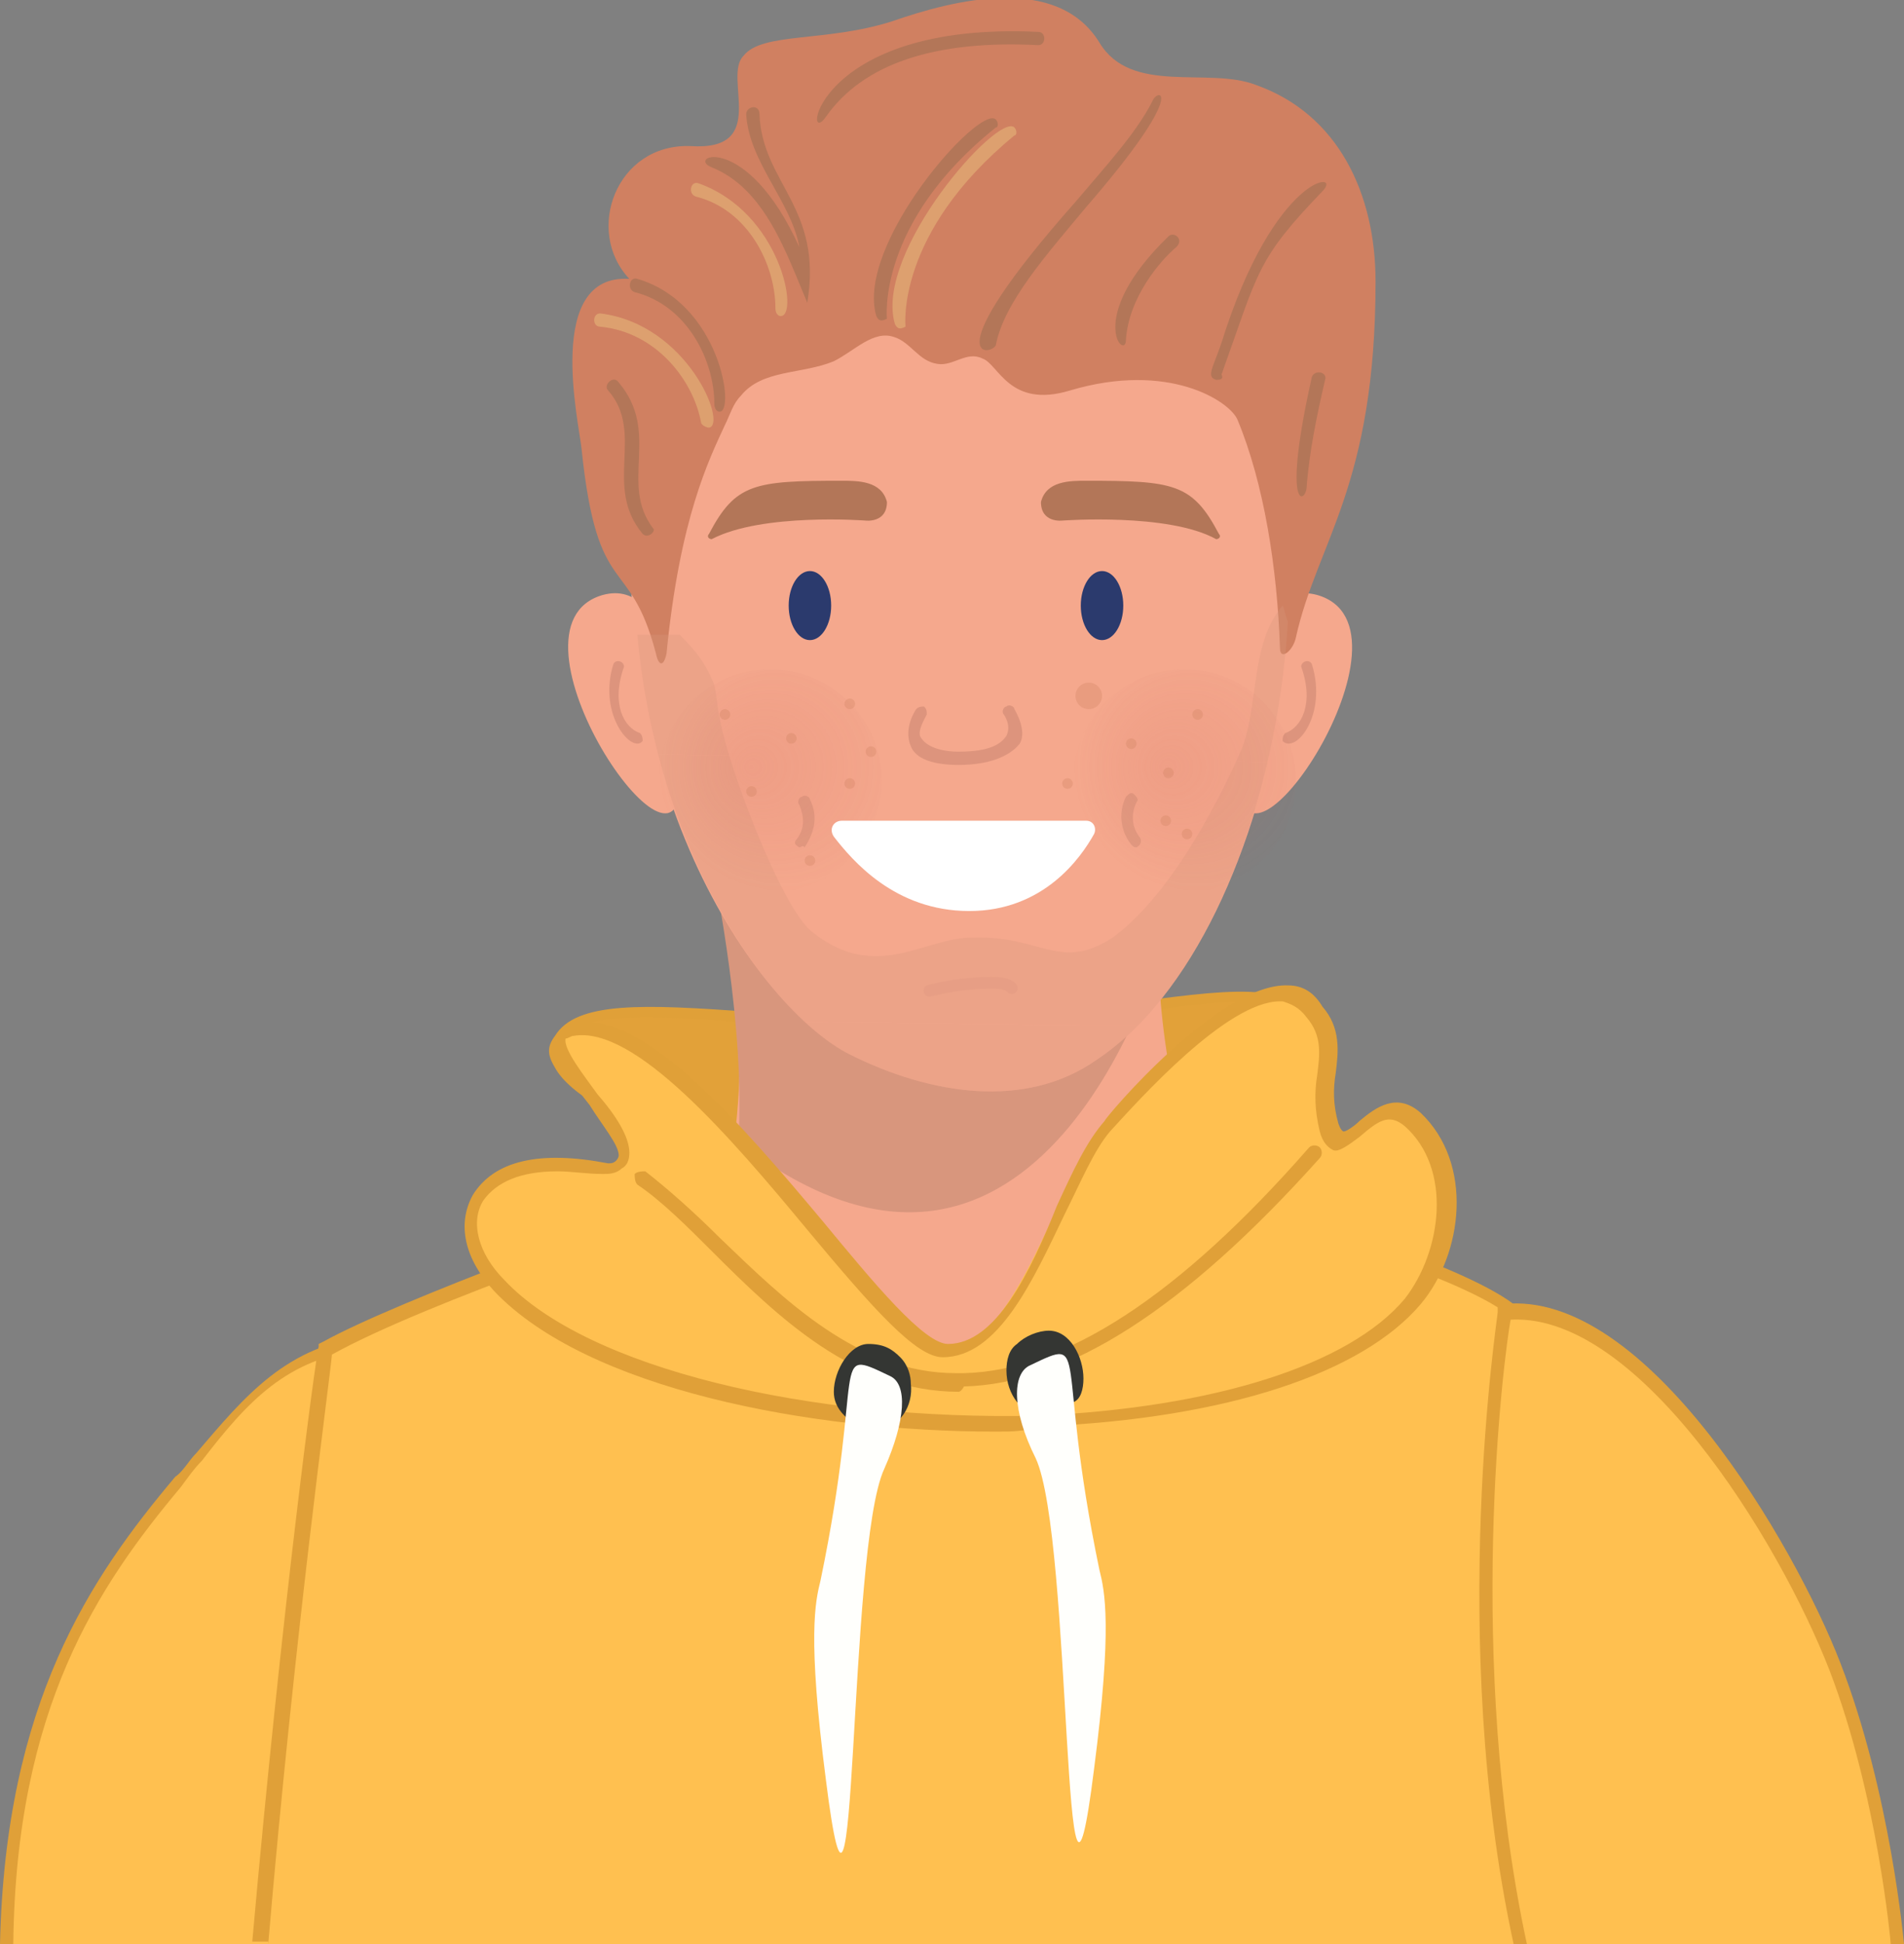 <?xml version="1.0" encoding="utf-8"?>
<!-- Generator: Adobe Illustrator 25.2.3, SVG Export Plug-In . SVG Version: 6.00 Build 0)  -->
<svg version="1.1" id="Layer_1" xmlns="http://www.w3.org/2000/svg" xmlns:xlink="http://www.w3.org/1999/xlink" x="0px" y="0px"
	 viewBox="0 0 71.7 73.2" style="enable-background:new 0 0 71.7 73.2;" xml:space="preserve">
<rect x="0" y="0" width="71.7" height="73.2" fill="#808080" stroke="none"/>
<style type="text/css">
	.st0{fill:#575756;}
	.st1{fill:#F5A88D;}
	.st2{fill:url(#SVGID_1_);}
	.st3{fill:#D8967D;}
	.st4{fill:#1C603B;}
	.st5{fill:#462922;}
	.st6{fill:#EEA38D;}
	.st7{opacity:0.2;}
	.st8{fill:#7C483C;}
	.st9{fill:#49382C;}
	.st10{fill:#4D3932;}
	.st11{fill:#392924;}
	.st12{fill:#FFFFFF;}
	.st13{fill:#2E9661;}
	.st14{fill:none;stroke:#1C603B;stroke-width:0.349;stroke-linecap:round;stroke-miterlimit:10;}
	.st15{fill:none;stroke:#1C603B;stroke-width:0.349;stroke-linecap:round;stroke-miterlimit:10;stroke-dasharray:0.203,1.013;}
	
		.st16{opacity:5.000000e-02;fill:none;stroke:#7C483C;stroke-width:0.474;stroke-linecap:round;stroke-miterlimit:10;enable-background:new    ;}
	.st17{opacity:0.3;fill:url(#SVGID_2_);enable-background:new    ;}
	.st18{fill:url(#SVGID_3_);}
	.st19{fill:url(#SVGID_4_);}
	.st20{fill:#EDA887;}
	.st21{fill:#D49974;}
	.st22{fill:#351E19;}
	.st23{opacity:0.5;fill:url(#SVGID_5_);enable-background:new    ;}
	.st24{opacity:0.5;fill:url(#SVGID_6_);enable-background:new    ;}
	.st25{fill:none;stroke:#AF7D61;stroke-width:0.403;stroke-linecap:round;stroke-miterlimit:10;}
	
		.st26{opacity:0.2;fill:none;stroke:#7C483C;stroke-width:0.402;stroke-linecap:round;stroke-miterlimit:10;enable-background:new    ;}
	.st27{fill:none;stroke:#353535;stroke-width:0.504;stroke-linecap:round;stroke-miterlimit:10;}
	.st28{fill:none;stroke:#353535;stroke-width:0.308;stroke-linecap:round;stroke-miterlimit:10;}
	.st29{fill:none;stroke:#351E19;stroke-width:0.306;stroke-linecap:round;stroke-miterlimit:10;}
	.st30{fill:none;stroke:url(#SVGID_7_);stroke-width:0.209;stroke-linecap:round;stroke-linejoin:round;stroke-miterlimit:10;}
	.st31{fill:none;stroke:#9E4E48;stroke-width:0.302;stroke-linecap:round;stroke-miterlimit:10;}
	.st32{fill:url(#SVGID_8_);}
	.st33{fill:url(#SVGID_9_);}
	.st34{fill:url(#SVGID_10_);}
	.st35{fill:url(#SVGID_11_);}
	.st36{fill:url(#SVGID_12_);}
	.st37{fill:url(#SVGID_13_);}
	.st38{opacity:0.8;fill:#9E4E48;enable-background:new    ;}
	.st39{fill:none;stroke:#303030;stroke-width:0.161;stroke-linecap:round;stroke-linejoin:round;stroke-miterlimit:10;}
	.st40{fill:url(#SVGID_14_);}
	.st41{fill:url(#SVGID_15_);}
	.st42{fill:url(#SVGID_16_);}
	.st43{fill:url(#SVGID_17_);}
	.st44{fill:url(#SVGID_18_);}
	.st45{fill:none;stroke:url(#SVGID_19_);stroke-width:0.101;stroke-linecap:round;stroke-miterlimit:10;}
	.st46{fill:none;stroke:url(#SVGID_20_);stroke-width:0.101;stroke-linecap:round;stroke-miterlimit:10;}
	.st47{fill:url(#SVGID_21_);}
	
		.st48{opacity:5.000000e-02;fill:none;stroke:#7C483C;stroke-width:0.478;stroke-linecap:round;stroke-miterlimit:10;enable-background:new    ;}
	.st49{opacity:0.15;}
	.st50{fill:#2A2220;}
	.st51{fill:#FFC050;}
	.st52{fill:#E0A038;}
	.st53{fill:#E2A139;}
	.st54{fill:#343633;}
	.st55{fill:#FFFFFC;}
	.st56{fill:#D08061;}
	.st57{fill:#B37658;}
	.st58{fill:#DDA06F;}
	.st59{opacity:0.3;enable-background:new    ;}
	.st60{clip-path:url(#SVGID_23_);fill:#D8967D;}
	.st61{clip-path:url(#SVGID_25_);fill:#D8967D;}
	.st62{clip-path:url(#SVGID_27_);fill:#D8967D;}
	.st63{fill:#2B3A6D;}
	.st64{opacity:0.5;fill:url(#SVGID_28_);enable-background:new    ;}
	.st65{opacity:0.5;fill:url(#SVGID_29_);enable-background:new    ;}
	
		.st66{opacity:5.000000e-02;fill:none;stroke:#7C483C;stroke-width:0.445;stroke-linecap:round;stroke-miterlimit:10;enable-background:new    ;}
	.st67{opacity:0.3;fill:#CD805F;enable-background:new    ;}
	.st68{fill:#076FB7;}
	.st69{fill:none;stroke:#0D456B;stroke-width:0.412;stroke-linecap:round;stroke-linejoin:round;stroke-miterlimit:10;}
	
		.st70{opacity:5.000000e-02;fill:none;stroke:#7C483C;stroke-width:0.49;stroke-linecap:round;stroke-miterlimit:10;enable-background:new    ;}
	.st71{fill:url(#SVGID_30_);}
	.st72{fill:#0D456B;}
	.st73{fill:#C6DBF0;}
	.st74{opacity:0.75;fill:url(#SVGID_31_);enable-background:new    ;}
	.st75{fill:url(#SVGID_32_);}
	
		.st76{opacity:0.2;fill:none;stroke:#7C483C;stroke-width:0.49;stroke-linecap:round;stroke-miterlimit:10;enable-background:new    ;}
	.st77{opacity:0.5;fill:url(#SVGID_33_);enable-background:new    ;}
	.st78{fill:#4D3933;}
	.st79{fill:url(#SVGID_34_);}
	.st80{opacity:0.5;}
	.st81{fill:#58403A;}
	.st82{fill:#B28025;}
	.st83{fill:none;stroke:#7C483C;stroke-width:0.38;stroke-linecap:round;stroke-miterlimit:10;}
	.st84{fill:url(#SVGID_35_);}
	.st85{opacity:0.5;fill:url(#SVGID_36_);enable-background:new    ;}
	.st86{opacity:0.5;fill:url(#SVGID_37_);enable-background:new    ;}
	.st87{fill:none;stroke:#9E4E48;stroke-width:0.285;stroke-linecap:round;stroke-miterlimit:10;}
	.st88{fill:url(#XMLID_95_);}
	.st89{fill:url(#SVGID_38_);}
	.st90{fill:none;stroke:url(#SVGID_39_);stroke-width:9.537996e-02;stroke-linecap:round;stroke-miterlimit:10;}
	.st91{fill:none;stroke:url(#SVGID_40_);stroke-width:9.537996e-02;stroke-linecap:round;stroke-miterlimit:10;}
	.st92{opacity:0.6;fill:#CD805F;enable-background:new    ;}
	
		.st93{opacity:0.5;fill:none;stroke:#58403A;stroke-width:0.477;stroke-linecap:round;stroke-linejoin:round;stroke-miterlimit:10;enable-background:new    ;}
	.st94{fill:#DADADA;}
	.st95{fill:#D59175;}
	.st96{fill:none;stroke:#58403A;stroke-width:0.477;stroke-linecap:round;stroke-linejoin:round;stroke-miterlimit:10;}
	.st97{fill:url(#SVGID_41_);stroke:#C6C6C6;stroke-width:2.861399e-02;stroke-linejoin:round;stroke-miterlimit:10;}
	.st98{fill:url(#SVGID_42_);stroke:url(#SVGID_43_);stroke-width:1.089;stroke-miterlimit:10;}
	.st99{fill:none;stroke:url(#SVGID_44_);stroke-width:0.195;stroke-linecap:round;stroke-linejoin:round;stroke-miterlimit:10;}
	.st100{fill:none;stroke:url(#SVGID_45_);stroke-width:0.25;stroke-linecap:round;stroke-miterlimit:10;}
	.st101{fill:url(#SVGID_46_);stroke:url(#SVGID_47_);stroke-width:1.089;stroke-miterlimit:10;}
	.st102{fill:none;stroke:url(#SVGID_48_);stroke-width:0.195;stroke-linecap:round;stroke-linejoin:round;stroke-miterlimit:10;}
	.st103{opacity:0.63;fill:url(#SVGID_49_);enable-background:new    ;}
	
		.st104{opacity:0.17;fill:none;stroke:url(#SVGID_50_);stroke-width:0.25;stroke-linecap:round;stroke-miterlimit:10;enable-background:new    ;}
	
		.st105{opacity:0.17;fill:none;stroke:url(#SVGID_51_);stroke-width:0.25;stroke-linecap:round;stroke-miterlimit:10;enable-background:new    ;}
	.st106{fill:url(#SVGID_52_);}
	.st107{fill:none;stroke:#5C362D;stroke-width:0.246;stroke-linecap:round;stroke-miterlimit:10;}
	.st108{fill:url(#SVGID_53_);}
	.st109{fill:url(#SVGID_54_);}
	.st110{opacity:0.45;fill:#7C483C;enable-background:new    ;}
	.st111{fill:url(#SVGID_55_);}
	.st112{fill:#9E4E48;}
	.st113{fill:none;stroke:#9D9D9C;stroke-width:0.448;stroke-linecap:round;stroke-miterlimit:10;}
	.st114{fill:none;stroke:#EDEDED;stroke-width:0.478;stroke-linecap:round;stroke-miterlimit:10;stroke-dasharray:0.274,1.371;}
	.st115{clip-path:url(#SVGID_57_);fill:#B99B6C;}
	.st116{clip-path:url(#SVGID_59_);fill:#B99B6C;}
	.st117{clip-path:url(#SVGID_61_);fill:#B99B6C;}
	.st118{clip-path:url(#SVGID_63_);fill:#B99B6C;}
	.st119{clip-path:url(#SVGID_65_);fill:#B99B6C;}
	.st120{clip-path:url(#SVGID_67_);fill:#B99B6C;}
	.st121{clip-path:url(#SVGID_69_);fill:#B99B6C;}
	.st122{clip-path:url(#SVGID_71_);fill:#B99B6C;}
	.st123{clip-path:url(#SVGID_73_);fill:#B99C6C;}
	.st124{clip-path:url(#SVGID_75_);fill:#BA9C6C;}
	.st125{clip-path:url(#SVGID_77_);fill:#BA9C6C;}
	.st126{clip-path:url(#SVGID_79_);fill:#BA9C6C;}
	.st127{clip-path:url(#SVGID_81_);fill:#BA9C6C;}
	.st128{clip-path:url(#SVGID_83_);fill:#BA9C6C;}
	.st129{clip-path:url(#SVGID_85_);fill:#BA9C6D;}
	.st130{clip-path:url(#SVGID_87_);fill:#BB9C6D;}
	.st131{clip-path:url(#SVGID_89_);fill:#BB9D6D;}
	.st132{clip-path:url(#SVGID_91_);fill:#BB9D6D;}
	.st133{clip-path:url(#SVGID_93_);fill:#BC9D6D;}
	.st134{clip-path:url(#SVGID_95_);fill:#BC9D6D;}
	.st135{clip-path:url(#SVGID_97_);fill:#BC9E6D;}
	.st136{clip-path:url(#SVGID_99_);fill:#BD9E6E;}
	.st137{clip-path:url(#SVGID_101_);fill:#BD9E6E;}
	.st138{clip-path:url(#SVGID_103_);fill:#BD9F6E;}
	.st139{clip-path:url(#SVGID_105_);fill:#BE9F6E;}
	.st140{clip-path:url(#SVGID_107_);fill:#BE9F6F;}
	.st141{clip-path:url(#SVGID_109_);fill:#BFA06F;}
	.st142{clip-path:url(#SVGID_111_);fill:#BFA06F;}
	.st143{clip-path:url(#SVGID_113_);fill:#C0A170;}
	.st144{clip-path:url(#SVGID_115_);fill:#C1A170;}
	.st145{clip-path:url(#SVGID_117_);fill:#C1A270;}
	.st146{clip-path:url(#SVGID_119_);fill:#C2A271;}
	.st147{clip-path:url(#SVGID_121_);fill:#C3A371;}
	.st148{clip-path:url(#SVGID_123_);fill:#C3A371;}
	.st149{clip-path:url(#SVGID_125_);fill:#C4A472;}
	.st150{clip-path:url(#SVGID_127_);fill:#C5A572;}
	.st151{clip-path:url(#SVGID_129_);fill:#C6A573;}
	.st152{clip-path:url(#SVGID_131_);fill:#C7A673;}
	.st153{clip-path:url(#SVGID_133_);fill:#C8A774;}
	.st154{clip-path:url(#SVGID_135_);fill:#C8A774;}
	.st155{clip-path:url(#SVGID_137_);fill:#C9A874;}
	.st156{clip-path:url(#SVGID_139_);fill:#CAA975;}
	.st157{clip-path:url(#SVGID_141_);fill:#CBAA75;}
	.st158{clip-path:url(#SVGID_143_);fill:#CCAA76;}
	.st159{clip-path:url(#SVGID_145_);fill:#CDAB77;}
	.st160{clip-path:url(#SVGID_147_);fill:#CEAC77;}
	.st161{clip-path:url(#SVGID_149_);fill:#CFAD78;}
	.st162{clip-path:url(#SVGID_151_);fill:#D0AE78;}
	.st163{clip-path:url(#SVGID_153_);fill:#D2AF79;}
	.st164{clip-path:url(#SVGID_155_);fill:#D3B079;}
	.st165{clip-path:url(#SVGID_157_);fill:#D4B17A;}
	.st166{clip-path:url(#SVGID_159_);fill:#D5B27B;}
	.st167{clip-path:url(#SVGID_161_);fill:#D6B37B;}
	.st168{clip-path:url(#SVGID_163_);fill:#D8B47C;}
	.st169{clip-path:url(#SVGID_165_);fill:#D9B57D;}
	.st170{clip-path:url(#SVGID_167_);fill:#DAB67D;}
	.st171{clip-path:url(#SVGID_169_);fill:#DCB77E;}
	.st172{clip-path:url(#SVGID_171_);fill:#DDB87F;}
	.st173{clip-path:url(#SVGID_173_);fill:#DFB980;}
	.st174{clip-path:url(#SVGID_175_);fill:#E0BA81;}
	.st175{clip-path:url(#SVGID_177_);fill:#E2BC81;}
	.st176{clip-path:url(#SVGID_179_);fill:#E3BD82;}
	.st177{clip-path:url(#SVGID_181_);fill:#E5BE83;}
	.st178{clip-path:url(#SVGID_183_);fill:#E5BE83;}
	.st179{clip-path:url(#SVGID_185_);fill:#E5BE83;}
	.st180{clip-path:url(#SVGID_187_);fill:#E4BD83;}
	.st181{clip-path:url(#SVGID_189_);fill:#E4BD82;}
	.st182{clip-path:url(#SVGID_191_);fill:#E3BD82;}
	.st183{clip-path:url(#SVGID_193_);fill:#E3BC82;}
	.st184{clip-path:url(#SVGID_195_);fill:#E2BC81;}
	.st185{clip-path:url(#SVGID_197_);fill:#E2BB81;}
	.st186{clip-path:url(#SVGID_199_);fill:#E1BB81;}
	.st187{clip-path:url(#SVGID_201_);fill:#E0BA81;}
	.st188{clip-path:url(#SVGID_203_);fill:#E0BA80;}
	.st189{clip-path:url(#SVGID_205_);fill:#DFB980;}
	.st190{clip-path:url(#SVGID_207_);fill:#DFB980;}
	.st191{clip-path:url(#SVGID_209_);fill:#DEB87F;}
	.st192{clip-path:url(#SVGID_211_);fill:#DDB87F;}
	.st193{clip-path:url(#SVGID_213_);fill:#DDB77F;}
	.st194{clip-path:url(#SVGID_215_);fill:#DCB77E;}
	.st195{clip-path:url(#SVGID_217_);fill:#DBB67E;}
	.st196{clip-path:url(#SVGID_219_);fill:#DBB67E;}
	.st197{clip-path:url(#SVGID_221_);fill:#DAB57D;}
	.st198{clip-path:url(#SVGID_223_);fill:#D9B57D;}
	.st199{clip-path:url(#SVGID_225_);fill:#D9B47C;}
	.st200{clip-path:url(#SVGID_227_);fill:#D8B47C;}
	.st201{clip-path:url(#SVGID_229_);fill:#D7B37C;}
	.st202{clip-path:url(#SVGID_231_);fill:#D6B37B;}
	.st203{clip-path:url(#SVGID_233_);fill:#D6B27B;}
	.st204{clip-path:url(#SVGID_235_);fill:#D5B17B;}
	.st205{clip-path:url(#SVGID_237_);fill:#D4B17A;}
	.st206{clip-path:url(#SVGID_239_);fill:#D4B07A;}
	.st207{clip-path:url(#SVGID_241_);fill:#D3B079;}
	.st208{clip-path:url(#SVGID_243_);fill:#D2AF79;}
	.st209{clip-path:url(#SVGID_245_);fill:#D1AF79;}
	.st210{clip-path:url(#SVGID_247_);fill:#D1AE78;}
	.st211{clip-path:url(#SVGID_249_);fill:#D0AD78;}
	.st212{clip-path:url(#SVGID_251_);fill:#CFAD78;}
	.st213{clip-path:url(#SVGID_253_);fill:#CEAC77;}
	.st214{clip-path:url(#SVGID_255_);fill:#CEAC77;}
	.st215{clip-path:url(#SVGID_257_);fill:#CDAB76;}
	.st216{clip-path:url(#SVGID_259_);fill:#CCAA76;}
	.st217{clip-path:url(#SVGID_261_);fill:#CBAA76;}
	.st218{clip-path:url(#SVGID_263_);fill:#CBA975;}
	.st219{clip-path:url(#SVGID_265_);fill:#CAA975;}
	.st220{clip-path:url(#SVGID_267_);fill:#C9A874;}
	.st221{clip-path:url(#SVGID_269_);fill:#C8A774;}
	.st222{clip-path:url(#SVGID_271_);fill:#C8A774;}
	.st223{clip-path:url(#SVGID_273_);fill:#C7A673;}
	.st224{clip-path:url(#SVGID_275_);fill:#C6A573;}
	.st225{clip-path:url(#SVGID_277_);fill:#C5A572;}
	.st226{clip-path:url(#SVGID_279_);fill:#C4A472;}
	.st227{clip-path:url(#SVGID_281_);fill:#C3A371;}
	.st228{clip-path:url(#SVGID_283_);fill:#C3A371;}
	.st229{clip-path:url(#SVGID_285_);fill:#C2A270;}
	.st230{clip-path:url(#SVGID_287_);fill:#C1A170;}
	.st231{clip-path:url(#SVGID_289_);fill:#C0A170;}
	.st232{clip-path:url(#SVGID_291_);fill:#BFA06F;}
	.st233{clip-path:url(#SVGID_293_);fill:#BE9F6F;}
	.st234{clip-path:url(#SVGID_295_);fill:#BD9F6E;}
	.st235{clip-path:url(#SVGID_297_);fill:#BD9E6E;}
	.st236{clip-path:url(#SVGID_299_);fill:#BC9D6D;}
	.st237{clip-path:url(#SVGID_301_);fill:#BB9D6D;}
	.st238{clip-path:url(#SVGID_303_);fill:#BA9C6C;}
	.st239{clip-path:url(#SVGID_305_);fill:#B99B6C;}
	.st240{fill:url(#SVGID_306_);}
	.st241{opacity:0.1;fill:#2A2220;enable-background:new    ;}
	.st242{fill:url(#SVGID_307_);}
	.st243{opacity:0.45;fill:url(#SVGID_308_);enable-background:new    ;}
	.st244{fill:url(#SVGID_309_);}
	.st245{fill:url(#SVGID_310_);}
	.st246{opacity:0.83;fill:#7C483C;enable-background:new    ;}
	.st247{fill:url(#SVGID_311_);}
	.st248{fill:#EDEDED;}
	.st249{opacity:0.1;}
	.st250{fill:none;stroke:#EDEDED;stroke-width:0.468;stroke-linecap:round;stroke-miterlimit:10;}
	.st251{fill:none;stroke:#EDEDED;stroke-width:0.468;stroke-linecap:round;stroke-miterlimit:10;stroke-dasharray:0.267,1.335;}
	.st252{fill:url(#SVGID_312_);}
	.st253{fill:none;stroke:url(#SVGID_313_);stroke-width:0.148;stroke-linecap:round;stroke-linejoin:round;stroke-miterlimit:10;}
	.st254{fill:none;stroke:url(#SVGID_314_);stroke-width:0.148;stroke-linecap:round;stroke-linejoin:round;stroke-miterlimit:10;}
	.st255{fill:url(#SVGID_315_);}
	.st256{fill:url(#SVGID_316_);}
	.st257{fill:url(#SVGID_317_);}
	.st258{fill:#F3D09C;}
</style>
<path class="st51" d="M21.5,73.2c0.3-6.1,0.2-11.4,0.1-14.9c-0.2-3.2-4.5-8.1-7.7-7.8c-3.6,0.4-5,2.7-7.2,5.3
	c-3.4,3.9-6.5,8.6-6.6,17.4H21.5z"/>
<path class="st52" d="M0.5,73.2C0.6,64.3,3.7,59.7,6.8,56c0.3-0.4,0.5-0.7,0.8-1c1.7-2.2,3.2-3.9,6.2-4.2c0.1,0,0.2,0,0.3,0
	c1.2,0,2.5,0.7,3.9,1.9c1.9,1.7,3.2,4,3.3,5.6c0.2,4.1,0.2,9.3,0,14.9h0.5c0.3-5.7,0.3-11,0.1-14.9c-0.1-1.8-1.4-4.2-3.4-6
	c-1.5-1.4-3.2-2.2-4.5-2c-3.2,0.3-4.8,2.3-6.6,4.4c-0.3,0.3-0.5,0.7-0.8,0.9C3.4,59.4,0.2,64.1,0,73.2H0.5z"/>
<g id="XMLID_79_">
	<path class="st53" d="M49.7,39c0.8,2.3-6.3,5.2-14.2,5.2c-8,0-15.7-3.1-14.4-5.2c1.1-1.9,6.4-0.6,14.4-0.6
		C43.4,38.5,48.6,35.9,49.7,39z"/>
	<path class="st52" d="M35.4,44.5c-6.9,0-13.4-2.3-14.5-4.3c-0.3-0.5-0.3-0.8,0-1.2c0.8-1.3,3.3-1.2,7.4-0.9
		c2.1,0.1,4.4,0.3,7.1,0.3c2.9,0,5.4-0.4,7.5-0.7c3.8-0.5,6.2-0.8,6.9,1.3c0.2,0.5,0.1,0.9-0.3,1.4C48.2,42.3,42.5,44.5,35.4,44.5z
		 M24.4,38.3c-1.7,0-2.7,0.2-3.2,0.8c-0.2,0.2-0.1,0.5,0,0.8c1,1.9,7.6,4,14.2,4s12.5-2,13.8-3.8c0.3-0.4,0.3-0.7,0.2-1
		c-0.7-1.8-2.8-1.5-6.5-1c-2.1,0.3-4.7,0.7-7.6,0.7c-2.7,0-5.1-0.2-7.1-0.3C26.8,38.4,25.5,38.3,24.4,38.3z"/>
</g>
<path class="st1" d="M47.3,49.6c0,0-6.1,4.9-11.9,5C29,54.7,23,49.8,25.3,48.2c1.7-1.2,2.3-3.9,2.5-6.8c0.3-4.2-0.7-8.7-0.7-8.7
	s1.2-0.7,3-1.4c5-2.2,14.2-5.2,13.6,1.7C42.9,42.4,47.3,49.6,47.3,49.6z"/>
<path class="st51" d="M61.4,73.2c-1-12.6-2.7-22.6-4.4-23.9c-2-1.5-9.6-3.9-12.9-4.1c-2.9,7.8-14.5,7.8-17.4,0
	c0.4-0.2-10.5,3.4-14.4,5.6c-0.1,0.3-1.4,10-2.5,22.4H61.4z"/>
<path class="st3" d="M43.7,35.8c0,0-4.5,16-15.9,7.2c0.3-4.2-0.9-10-0.9-10s1.5,0.7,3.3-0.1L43.7,35.8z"/>
<path class="st52" d="M10.1,73.2c1-11.7,2.3-21.1,2.4-22.2c3.6-2,12.6-5,14-5.5c1.5,3.6,4.8,5.8,8.8,5.8s7.4-2.3,8.9-5.8
	c3.3,0.2,10.7,2.5,12.6,4c1.6,1.2,3.2,11.1,4.3,23.7h0.4c-1-12.5-2.7-22.8-4.5-24.1c-2.1-1.6-9.7-4-13-4.1H44L43.8,45
	c-1.6,4.2-5.5,5.7-8.5,5.7l0,0c-3,0-6.8-1.5-8.4-5.6V45L26.9,45c0,0-0.1,0-0.2,0l0,0l0,0l0,0L26.4,45c-2.3,0.6-11.5,4-14.2,5.5
	l-0.2,0.1v0.1c-0.1,0.3-1.4,10-2.5,22.4H10.1z"/>
<g id="XMLID_78_">
	<path class="st51" d="M18.8,48.4c-2.3-2.3-1-5.3,3.9-4.4c0.4,0.1,0.7-0.2,0.7-0.6c0-1.1-3.7-4.3-2-4.6C25.8,38.2,33,51,35.3,51
		c2.9,0,4.4-6.3,6.1-8.4c0.7-0.8,6-6.9,7.9-4.4c1,1.4,0,2.7,0.5,4.3c0.5,1.6,1.8-1.6,3.2-0.3c1.9,1.7,1.6,4.9,0,6.9
		C47.8,55.6,24.7,54.8,18.8,48.4z"/>
	<path class="st52" d="M37.5,53.9c-7,0-15.4-1.6-18.9-5.3c-1.1-1.2-1.4-2.5-0.8-3.6c0.8-1.3,2.5-1.7,5.1-1.2c0.1,0,0.2,0,0.3-0.1
		c0,0,0.1-0.1,0.1-0.2c0-0.4-0.6-1.1-1.1-1.9c-0.8-1-1.5-2-1.2-2.6c0.1-0.3,0.3-0.4,0.7-0.5c2.6-0.4,6.2,3.8,9.3,7.5
		c1.9,2.3,3.8,4.6,4.7,4.6c1.8,0,3.1-2.7,4.1-5.2c0.6-1.3,1.1-2.4,1.8-3.2c0-0.1,4.3-5.2,6.9-5.1c0.6,0,1,0.3,1.3,0.8
		c0.7,0.8,0.6,1.7,0.5,2.5c-0.1,0.6-0.1,1.2,0.1,1.9c0.1,0.3,0.2,0.3,0.2,0.3c0.1,0,0.4-0.2,0.6-0.4c0.6-0.5,1.4-1.1,2.3-0.3
		c2,1.9,1.6,5.3,0,7.2c-2.2,2.6-7.3,4.3-14.2,4.6C38.5,53.9,38.1,53.9,37.5,53.9z M21,44.1c-1.4,0-2.3,0.4-2.8,1.1
		c-0.5,0.8-0.2,2,0.8,3c3.1,3.3,11.4,5.3,20.1,5.1c6.6-0.3,11.7-1.9,13.8-4.4c1.4-1.8,1.8-4.9,0-6.5c-0.6-0.5-1-0.2-1.7,0.4
		c-0.4,0.3-0.8,0.6-1,0.5c-0.2-0.1-0.4-0.3-0.5-0.7c-0.2-0.8-0.2-1.5-0.1-2.1c0.1-0.8,0.2-1.5-0.4-2.2c-0.3-0.4-0.6-0.5-0.9-0.6
		c0,0,0,0-0.1,0c-2,0-5.3,3.7-6.4,4.9c-0.6,0.7-1.1,1.9-1.7,3.1c-1.2,2.5-2.5,5.4-4.6,5.4c-1,0-2.6-1.8-5.1-4.8
		c-2.9-3.5-6.5-7.7-8.8-7.3c-0.1,0-0.2,0.1-0.3,0.1c-0.1,0.4,0.7,1.4,1.2,2.1c0.7,0.8,1.2,1.6,1.2,2.2c0,0.3-0.1,0.5-0.3,0.6
		c-0.2,0.2-0.5,0.2-0.7,0.2C22.1,44.2,21.5,44.1,21,44.1z"/>
</g>
<g id="XMLID_77_">
	<path class="st52" d="M36.1,52.4c-3.9,0-6.8-2.8-9.3-5.3c-0.9-0.9-1.9-1.9-2.8-2.5c-0.1-0.1-0.1-0.3-0.1-0.4
		c0.1-0.1,0.3-0.1,0.4-0.1c0.9,0.7,1.9,1.6,2.8,2.5c2.4,2.3,5.2,5.1,8.9,5.1c0.1,0,0.2,0,0.3,0c3.8-0.1,8.1-2.9,13-8.5
		c0.1-0.1,0.3-0.1,0.4,0c0.1,0.1,0.1,0.3,0,0.4c-5.1,5.7-9.5,8.5-13.4,8.6C36.2,52.4,36.1,52.4,36.1,52.4z"/>
</g>
<g id="XMLID_18_">
	<g id="XMLID_76_">
		<path class="st54" d="M33,53.6c-2.2,0-1.2-2.7-0.3-2.7C34.9,50.8,34.4,53.6,33,53.6z"/>
		<path class="st54" d="M33,53.8c-0.6,0-0.9-0.2-1.2-0.5c-0.3-0.3-0.4-0.6-0.4-0.9c0-0.8,0.6-1.8,1.3-1.8c0.6,0,0.9,0.2,1.2,0.5
			c0.3,0.3,0.4,0.7,0.4,1C34.4,52.9,33.9,53.8,33,53.8z M32.8,51.1c-0.4,0-0.8,0.8-0.8,1.3c0,0.2,0,0.5,0.2,0.7
			c0.2,0.2,0.5,0.3,0.8,0.3c0.6,0,0.9-0.7,0.9-1.2c0-0.3-0.1-0.6-0.3-0.8C33.5,51.1,33.2,51.1,32.8,51.1z"/>
	</g>
	<g id="XMLID_75_">
		<path class="st54" d="M39.3,53.1c2.2,0,1.2-2.7,0.3-2.7C37.5,50.4,37.9,53.1,39.3,53.1z"/>
		<path class="st54" d="M39.3,53.3c-0.8,0-1.4-0.8-1.4-1.7c0-0.4,0.1-0.8,0.4-1c0.3-0.3,0.8-0.5,1.2-0.5c0.8,0,1.3,1,1.3,1.8
			c0,0.4-0.1,0.8-0.4,0.9C40.2,53.2,39.8,53.3,39.3,53.3z M39.6,50.6c-0.4,0-0.8,0.1-0.9,0.4c-0.2,0.2-0.3,0.5-0.3,0.8
			c0,0.6,0.4,1.2,0.9,1.2c0.4,0,0.7-0.1,0.8-0.3s0.2-0.5,0.2-0.7C40.4,51.3,39.9,50.6,39.6,50.6z"/>
	</g>
	<path id="XMLID_20_" class="st55" d="M33.3,55.3c-1.4,3-1,21.3-2.2,11.7c-0.7-5.4-0.4-6.7-0.2-7.5c1.7-8.2,0.3-8.8,2.6-7.7
		C34.2,52.1,34.1,53.5,33.3,55.3z"/>
	<path id="XMLID_19_" class="st55" d="M39,54.9c1.4,3,1,21.3,2.2,11.7c0.7-5.4,0.4-6.7,0.2-7.5c-1.7-8.2-0.3-8.8-2.6-7.7
		C38.1,51.7,38.1,53.1,39,54.9z"/>
</g>
<g id="XMLID_17_">
	<path class="st1" d="M45.8,10.1c-6-8.4-20.1-6.3-21.8,6.6c-1.6,12.8,4.6,21.3,8,23c3,1.5,6.6,2.1,9.3,0.2
		C48.5,35.1,51.2,17.7,45.8,10.1z"/>
</g>
<g id="XMLID_2_">
	<g id="XMLID_13_">
		<g id="XMLID_14_">
			<path class="st1" d="M22.7,22.4c2.6-0.7,2.9,4.4,2.9,6.9C25.8,34.3,18.5,23.6,22.7,22.4z"/>
		</g>
	</g>
	<g id="XMLID_7_">
		<g id="XMLID_8_">
			<path class="st1" d="M49.6,22.4c-2.6-0.7-2.9,4.4-2.9,6.9C46.6,34.3,53.8,23.6,49.6,22.4z"/>
		</g>
	</g>
	<g id="XMLID_3_" class="st7">
		<g id="XMLID_4_">
			<path class="st8" d="M49.4,25c-0.1-0.2-0.4-0.1-0.4,0.1c0.5,1.4,0,2.3-0.6,2.5c-0.1,0.1-0.1,0.2-0.1,0.3
				C48.8,28.4,50,26.9,49.4,25z"/>
		</g>
	</g>
</g>
<g id="XMLID_1_">
	<path class="st56" d="M27.3,16c0.2-0.4,0.3-0.8,0.6-1.1c0.8-1,2.3-0.8,3.5-1.3c0.8-0.4,1.5-1.2,2.3-0.9c0.6,0.2,0.9,0.9,1.6,1
		c0.6,0.1,1.1-0.5,1.7-0.2c0.6,0.2,1,1.9,3.3,1.2c3.7-1.1,6,0.4,6.3,1.1c1,2.4,1.5,5.6,1.6,8.6c0,0.5,0.5,0.1,0.6-0.4
		c0.8-3.6,3-5.7,3-13.4c0-3.3-1.4-6.3-4.5-7.4c-1.8-0.7-4.7,0.4-5.9-1.6c-1.6-2.6-5.5-1.6-7.8-0.8c-2.5,0.8-4.9,0.4-5.6,1.3
		c-0.8,0.8,1,3.6-2,3.4c-2.8-0.1-4,3.2-2.3,5c-3.2-0.2-1.9,5.4-1.8,6.4c0.6,5.8,1.8,3.9,2.8,7.7c0.1,0.5,0.3,0.5,0.4,0
		C25.6,19.5,26.7,17.3,27.3,16z"/>
</g>
<g id="XMLID_9_">
	<g id="XMLID_38_">
		<g id="XMLID_39_">
			<path class="st57" d="M30.4,11.4c-0.8-1.9-1.6-4.3-3.6-5.1c-1-0.4,1.3-1.4,3.3,3c-0.3-1.7-1.9-3.2-2-5c0-0.3,0.5-0.4,0.5,0
				C28.7,6.9,31,7.8,30.4,11.4z"/>
		</g>
	</g>
	<g id="XMLID_36_">
		<g id="XMLID_37_">
			<path class="st57" d="M27.1,15.5c-0.1,0-0.2-0.1-0.2-0.3c0-1.6-1-3.7-3-4.2c-0.3-0.1-0.2-0.6,0.1-0.5
				C27.1,11.4,27.7,15.5,27.1,15.5z"/>
		</g>
	</g>
	<g id="XMLID_34_">
		<g id="XMLID_35_">
			<path class="st58" d="M29.4,11.9c-0.1,0-0.2-0.1-0.2-0.3c0-1.6-1-3.7-3-4.2c-0.3-0.1-0.2-0.6,0.1-0.5C29.4,8,30.1,11.9,29.4,11.9
				z"/>
		</g>
	</g>
	<g id="XMLID_32_">
		<g id="XMLID_33_">
			<path class="st58" d="M26.7,16.1c-0.1,0-0.3-0.1-0.3-0.2c-0.3-1.6-1.7-3.4-3.8-3.6c-0.3,0-0.3-0.5,0-0.5
				C25.9,12.2,27.4,16,26.7,16.1z"/>
		</g>
	</g>
	<g id="XMLID_30_">
		<g id="XMLID_31_">
			<path class="st57" d="M24.2,20.1c-1.5-1.8,0.1-3.8-1.3-5.4c-0.2-0.2,0.2-0.6,0.4-0.3c1.6,1.9,0,3.8,1.3,5.5
				C24.7,20,24.4,20.3,24.2,20.1z"/>
		</g>
	</g>
	<g id="XMLID_28_">
		<g id="XMLID_29_">
			<path class="st57" d="M49.4,14.2c0.1-0.3,0.6-0.2,0.5,0.1c-0.3,1.3-0.6,2.7-0.7,4.1C49.1,19,48.3,19.1,49.4,14.2z"/>
		</g>
	</g>
	<g id="XMLID_26_">
		<g id="XMLID_27_">
			<path class="st57" d="M45.8,14.3c-0.4-0.1-0.1-0.5,0.2-1.4c2-6.4,4.6-6.5,3.8-5.7c-2.5,2.6-2.4,3-3.8,6.9
				C46.1,14.3,45.9,14.3,45.8,14.3z"/>
		</g>
	</g>
	<g id="XMLID_24_">
		<g id="XMLID_25_">
			<path class="st57" d="M40.5,7.6c1.1-1.3,2.3-2.6,2.9-3.8c0.2-0.5,1.4-0.5-2.5,4c-1.5,1.8-3.1,3.6-3.4,5.2
				C37.3,13.4,35.1,13.7,40.5,7.6z"/>
		</g>
	</g>
	<g id="XMLID_22_">
		<g id="XMLID_23_">
			<path class="st57" d="M33,11.9c-0.8-2.7,3.9-8,4.5-7.4c0.1,0.1,0.1,0.3,0,0.3C33,8.4,33.4,12,33.4,12
				C33.2,12.1,33.1,12.1,33,11.9z"/>
		</g>
	</g>
	<g id="XMLID_16_">
		<g id="XMLID_21_">
			<path class="st58" d="M33.7,12.2c-0.8-2.7,3.9-8,4.5-7.4c0.1,0.1,0.1,0.3,0,0.3c-4.5,3.7-4.1,7.2-4.1,7.2
				C33.9,12.4,33.8,12.4,33.7,12.2z"/>
		</g>
	</g>
	<g id="XMLID_12_">
		<g id="XMLID_15_">
			<path class="st57" d="M44,8.9c0.2-0.2,0.6,0.1,0.3,0.4c-0.6,0.5-1.8,1.9-1.9,3.5C42.4,13.6,40.8,12,44,8.9z"/>
		</g>
	</g>
	<g id="XMLID_10_">
		<g id="XMLID_11_">
			<path class="st57" d="M39.1,1.2c0.3,0,0.3,0.5,0,0.5c-3.9-0.2-6.6,0.7-8,2.7C30.2,5.7,30.6,0.8,39.1,1.2z"/>
		</g>
	</g>
</g>
<g class="st59">
	<g>
		<g>
			<defs>
				<path id="SVGID_22_" d="M32,39.7c3,1.5,6.6,2.1,9.3,0.2c4.1-2.7,6.8-9.7,7.2-16.5c-0.1-0.2-0.1-0.4-0.2-0.6
					c-1.2,1.4-0.9,3.6-1.5,5.3c-0.3,0.7-2.3,5.3-4.9,7.2c-2,1.3-2.7-0.1-5.3,0c-1.8,0-3.6,1.7-6-0.2c-1.2-0.9-3.3-6.6-3.5-8.1
					c-0.1-0.4-0.1-0.8-0.2-1.2c-0.3-0.8-0.7-1.3-1.3-1.9L24,23.9C24.8,32.6,29.3,38.4,32,39.7z"/>
			</defs>
			<clipPath id="SVGID_1_">
				<use xlink:href="#SVGID_22_"  style="overflow:visible;"/>
			</clipPath>
			<polygon style="clip-path:url(#SVGID_1_);fill:#D8967D;" points="24,38.4 48.6,38.7 48.6,41.8 24,41.8 			"/>
		</g>
		<g>
			<defs>
				<path id="SVGID_24_" d="M32,39.7c3,1.5,6.6,2.1,9.3,0.2c4.1-2.7,6.8-9.7,7.2-16.5c-0.1-0.2-0.1-0.4-0.2-0.6
					c-1.2,1.4-0.9,3.6-1.5,5.3c-0.3,0.7-2.3,5.3-4.9,7.2c-2,1.3-2.7-0.1-5.3,0c-1.8,0-3.6,1.7-6-0.2c-1.2-0.9-3.3-6.6-3.5-8.1
					c-0.1-0.4-0.1-0.8-0.2-1.2c-0.3-0.8-0.7-1.3-1.3-1.9L24,23.9C24.8,32.6,29.3,38.4,32,39.7z"/>
			</defs>
			<clipPath id="SVGID_2_">
				<use xlink:href="#SVGID_24_"  style="overflow:visible;"/>
			</clipPath>
			<polygon style="clip-path:url(#SVGID_2_);fill:#D8967D;" points="24,28.4 48.6,28.7 48.6,38.7 24,38.4 			"/>
		</g>
		<g>
			<defs>
				<path id="SVGID_26_" d="M32,39.7c3,1.5,6.6,2.1,9.3,0.2c4.1-2.7,6.8-9.7,7.2-16.5c-0.1-0.2-0.1-0.4-0.2-0.6
					c-1.2,1.4-0.9,3.6-1.5,5.3c-0.3,0.7-2.3,5.3-4.9,7.2c-2,1.3-2.7-0.1-5.3,0c-1.8,0-3.6,1.7-6-0.2c-1.2-0.9-3.3-6.6-3.5-8.1
					c-0.1-0.4-0.1-0.8-0.2-1.2c-0.3-0.8-0.7-1.3-1.3-1.9L24,23.9C24.8,32.6,29.3,38.4,32,39.7z"/>
			</defs>
			<clipPath id="SVGID_3_">
				<use xlink:href="#SVGID_26_"  style="overflow:visible;"/>
			</clipPath>
			<polygon style="clip-path:url(#SVGID_3_);fill:#D8967D;" points="48.6,28.7 24,28.4 24,22.8 48.6,22.8 			"/>
		</g>
	</g>
</g>
<g>
	<path class="st57" d="M32.6,19.6c0,0,0.8,0.1,0.8-0.7c-0.2-0.8-1.1-0.8-1.7-0.8c-3.3,0-4,0.1-5,2c-0.1,0.1,0,0.2,0.1,0.2
		C28.7,19.3,32.6,19.6,32.6,19.6z"/>
</g>
<g>
	<path class="st57" d="M40,19.6c0,0-0.8,0.1-0.8-0.7c0.2-0.8,1.1-0.8,1.7-0.8c3.3,0,4,0.1,5,2c0.1,0.1,0,0.2-0.1,0.2
		C44,19.3,40,19.6,40,19.6z"/>
</g>
<ellipse class="st63" cx="30.5" cy="22.8" rx="0.8" ry="1.3"/>
<ellipse class="st63" cx="41.5" cy="22.8" rx="0.8" ry="1.3"/>
<radialGradient id="SVGID_4_" cx="45.132" cy="1028.886" r="4.702" fx="43.905" fy="1028.89" gradientTransform="matrix(1 0 0 1 0 -999.999)" gradientUnits="userSpaceOnUse">
	<stop  offset="0" style="stop-color:#D1675D;stop-opacity:0.3"/>
	<stop  offset="0.497" style="stop-color:#C35A53;stop-opacity:0.151"/>
	<stop  offset="1" style="stop-color:#BA524D;stop-opacity:0"/>
</radialGradient>
<circle style="opacity:0.5;fill:url(#SVGID_4_);enable-background:new    ;" cx="44.6" cy="29.4" r="4.2"/>
<radialGradient id="SVGID_5_" cx="29.498" cy="1028.886" r="4.702" fx="28.271" fy="1028.89" gradientTransform="matrix(1 0 0 1 0 -999.999)" gradientUnits="userSpaceOnUse">
	<stop  offset="0" style="stop-color:#D1675D;stop-opacity:0.3"/>
	<stop  offset="0.497" style="stop-color:#C35A53;stop-opacity:0.151"/>
	<stop  offset="1" style="stop-color:#BA524D;stop-opacity:0"/>
</radialGradient>
<circle class="st23" cx="29" cy="29.4" r="4.2"/>
<path class="st66" d="M35,37.3c0.8-0.2,1.6-0.3,2.3-0.3c0.3,0,0.6,0,0.8,0.2"/>
<g class="st7">
	<path class="st8" d="M36.1,28.8c-0.9,0-1.6-0.2-1.8-0.7c-0.3-0.7,0.2-1.4,0.2-1.4c0.1-0.1,0.2-0.1,0.3-0.1c0.1,0.1,0.1,0.2,0.1,0.3
		c-0.1,0.2-0.4,0.7-0.2,0.9c0.2,0.3,0.7,0.5,1.4,0.5c1.2,0,1.6-0.3,1.8-0.6c0.2-0.4-0.1-0.8-0.1-0.8c-0.1-0.1,0-0.3,0.1-0.3
		c0.1-0.1,0.3,0,0.3,0.1c0,0,0.5,0.8,0.2,1.3C38,28.5,37.2,28.8,36.1,28.8z"/>
</g>
<circle class="st67" cx="41" cy="26.2" r="0.5"/>
<circle class="st67" cx="43.9" cy="30.9" r="0.2"/>
<circle class="st67" cx="42.6" cy="28" r="0.2"/>
<circle class="st67" cx="40.2" cy="29.5" r="0.2"/>
<circle class="st67" cx="44.7" cy="31.4" r="0.2"/>
<circle class="st67" cx="45.1" cy="26.9" r="0.2"/>
<circle class="st67" cx="44" cy="29.1" r="0.2"/>
<circle class="st67" cx="29.8" cy="27.8" r="0.2"/>
<circle class="st67" cx="32" cy="29.5" r="0.2"/>
<circle class="st67" cx="28.3" cy="29.8" r="0.2"/>
<circle class="st67" cx="27.3" cy="26.9" r="0.2"/>
<circle class="st67" cx="32" cy="26.5" r="0.2"/>
<circle class="st67" cx="32.8" cy="28.3" r="0.2"/>
<circle class="st67" cx="30.5" cy="32.4" r="0.2"/>
<g class="st49">
	<g>
		<path class="st8" d="M30.1,31.9L30.1,31.9c-0.2-0.1-0.2-0.2-0.1-0.3c0.3-0.4,0.3-0.8,0.1-1.3c-0.1-0.1,0-0.3,0.1-0.3
			c0.1-0.1,0.3,0,0.3,0.1c0.3,0.6,0.2,1.2-0.2,1.8C30.2,31.8,30.2,31.9,30.1,31.9z"/>
	</g>
</g>
<g class="st49">
	<g>
		<path class="st8" d="M42.8,31.9c-0.1,0-0.1,0-0.2-0.1c-0.4-0.5-0.5-1.2-0.2-1.8c0.1-0.1,0.2-0.2,0.3-0.1c0.1,0.1,0.2,0.2,0.1,0.3
			c-0.2,0.4-0.2,0.9,0.1,1.3C43,31.6,43,31.8,42.8,31.9C42.9,31.9,42.9,31.9,42.8,31.9z"/>
	</g>
</g>
<path class="st12" d="M31.7,30.9h9.2c0.3,0,0.4,0.3,0.3,0.5c-0.5,0.9-1.9,2.9-4.7,2.9c-2.8,0-4.4-1.9-5.1-2.8
	C31.2,31.2,31.4,30.9,31.7,30.9z"/>
<g id="XMLID_5_" class="st7">
	<path id="XMLID_6_" class="st8" d="M23.1,25c0.1-0.2,0.4-0.1,0.4,0.1c-0.5,1.4,0,2.3,0.6,2.5c0.1,0.1,0.1,0.2,0.1,0.3
		C23.8,28.4,22.5,26.9,23.1,25z"/>
</g>
<path class="st51" d="M69.1,62.9c-1.8-4.8-7.3-14-12.5-13.4c0,0-2,12.2,0.5,23.7h14.3C71.4,73.3,70.9,67.7,69.1,62.9z"/>
<path class="st52" d="M56.6,49.2h-0.2v0.2c0,0.2-1.9,12.3,0.6,23.8h0.5c-2.3-10.7-0.9-22-0.6-23.6L56.6,49.2z"/>
<g>
	<path class="st52" d="M71.2,73.2c0-0.1-0.5-5.6-2.3-10.3c-1.9-4.9-7.3-13.7-12.2-13.2l-0.1-0.6c5.4-0.6,11,9.1,12.7,13.5
		c1.9,4.9,2.4,10.6,2.4,10.6S71.2,73.2,71.2,73.2z"/>
</g>
</svg>
